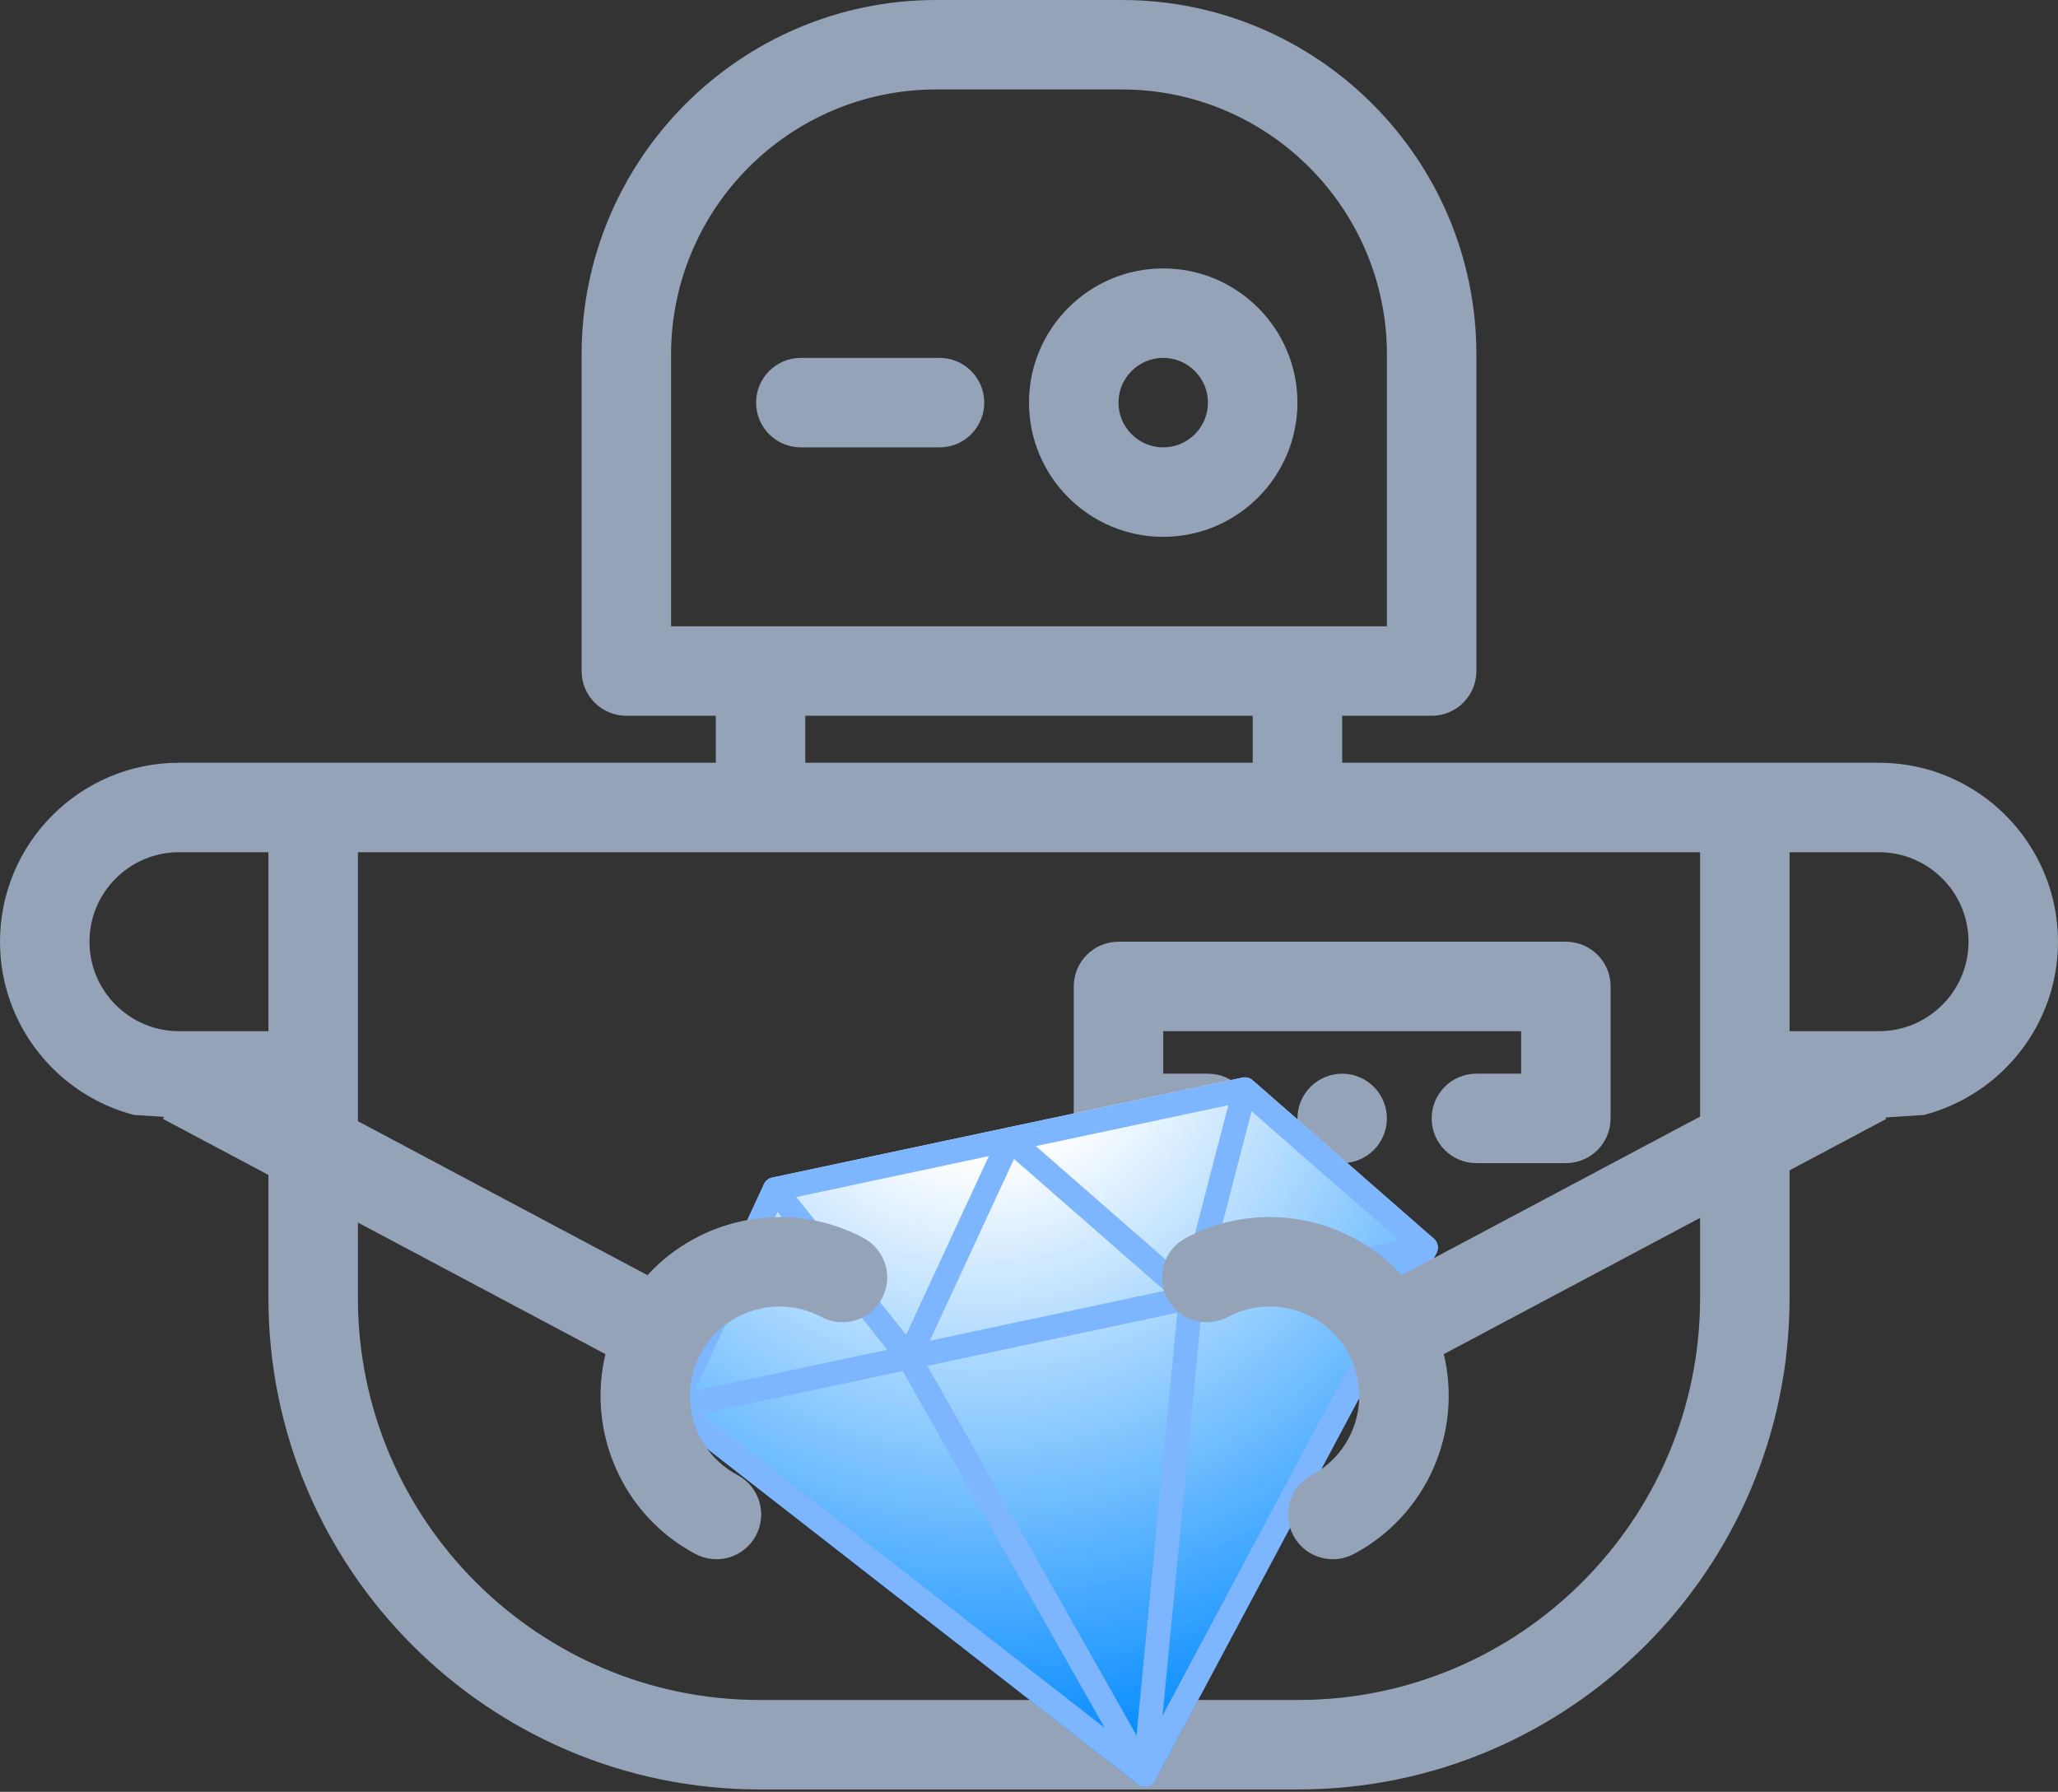 <?xml version="1.0" encoding="UTF-8"?>
<svg width="379px" height="330px" viewBox="0 0 379 330" version="1.1" xmlns="http://www.w3.org/2000/svg" xmlns:xlink="http://www.w3.org/1999/xlink">
    <rect x="0" y="0" width="379" height="330" fill="#333333" stroke="none"/>
    <!-- Generator: Sketch 44.1 (41455) - http://www.bohemiancoding.com/sketch -->
    <title>botDiamond</title>
    <desc>Created with Sketch.</desc>
    <defs>
        <radialGradient cx="50%" cy="-18.309%" fx="50%" fy="-18.309%" r="113.853%" gradientTransform="translate(0.5,-0.183),scale(0.849,1),rotate(90),translate(-0.5,0.183)" id="radialGradient-1">
            <stop stop-color="#12D114FF" offset="0%"></stop>
            <stop stop-color="#FFFFFF" offset="19.47%"></stop>
            <stop stop-color="#0089FF" offset="100%"></stop>
        </radialGradient>
    </defs>
    <g id="Page-1" stroke="none" stroke-width="1" fill="none" fill-rule="evenodd">
        <g id="botDiamond" fill-rule="nonzero">
            <g id="robot" fill="#94a3b8">
                <path d="M173.022,65.913 L147.481,65.913 C142.93,65.913 139.242,69.602 139.242,74.152 C139.242,78.702 142.93,82.391 147.481,82.391 L173.022,82.391 C177.572,82.391 181.26,78.702 181.26,74.152 C181.26,69.602 177.572,65.913 173.022,65.913 Z" id="Shape"></path>
                <path d="M214.217,49.435 C200.588,49.435 189.5,60.523 189.5,74.152 C189.5,87.781 200.588,98.869 214.217,98.869 C227.846,98.869 238.934,87.781 238.934,74.152 C238.935,60.523 227.846,49.435 214.217,49.435 Z M214.217,82.391 C209.674,82.391 205.978,78.695 205.978,74.152 C205.978,69.609 209.674,65.913 214.217,65.913 C218.76,65.913 222.456,69.609 222.456,74.152 C222.457,78.695 218.761,82.391 214.217,82.391 Z" id="Shape"></path>
                <path d="M354.283,205.347 C368.481,201.679 379,188.762 379,173.434 C379,155.262 364.216,140.477 346.043,140.477 L321.326,140.477 C320.899,140.488 296.181,140.488 247.174,140.477 L247.174,131.826 L263.652,131.826 C268.202,131.826 271.891,128.138 271.891,123.587 L271.891,65.295 C271.891,29.291 242.599,5.68434189e-14 206.596,5.68434189e-14 L172.404,5.68434189e-14 C136.4,5.68434189e-14 107.109,29.291 107.109,65.295 L107.109,123.587 C107.109,128.138 110.798,131.826 115.348,131.826 L131.826,131.826 L131.826,140.477 L58.635,140.477 C58.209,140.488 49.649,140.488 32.957,140.477 C14.784,140.477 8.52651283e-14,155.261 8.52651283e-14,173.434 C8.52651283e-14,188.762 10.519,201.679 24.717,205.348 L41.195,206.39 L49.434,206.39 L49.434,239.072 C49.434,288.97 90.029,329.565 139.927,329.565 L148.303,329.565 L230.696,329.566 L239.072,329.566 C288.97,329.566 329.565,288.97 329.565,239.073 L329.565,206.391 L337.804,206.391 L354.283,205.347 Z M49.435,189.912 L32.957,189.912 C23.87,189.912 16.478,182.52 16.478,173.434 C16.478,164.348 23.87,156.956 32.957,156.956 L49.435,156.956 L49.435,189.912 Z M123.587,115.348 L123.587,65.295 C123.587,38.378 145.487,16.478 172.404,16.478 L206.596,16.478 C233.514,16.478 255.413,38.378 255.413,65.295 L255.413,115.348 L238.935,115.348 L140.065,115.348 L123.587,115.348 Z M230.696,131.826 L230.696,140.477 L148.304,140.477 L148.304,131.826 L230.696,131.826 Z M313.087,198.151 L313.087,239.073 C313.087,279.884 279.884,313.087 239.073,313.087 L222.457,313.087 L156.544,313.087 L139.928,313.087 C99.116,313.087 65.913,279.884 65.913,239.073 L65.913,198.151 L65.913,156.956 L140.066,156.956 L238.935,156.956 L313.087,156.956 L313.087,198.151 Z M329.565,189.912 L329.565,156.956 L346.043,156.956 C355.13,156.956 362.522,164.348 362.522,173.434 C362.522,182.52 355.13,189.912 346.043,189.912 L329.565,189.912 Z" id="Shape"></path>
                <path d="M255.248,204.371 C255.149,203.844 254.984,203.325 254.778,202.831 C254.572,202.328 254.316,201.85 254.02,201.405 C253.723,200.952 253.378,200.532 252.998,200.153 C252.619,199.774 252.199,199.428 251.746,199.131 C251.301,198.834 250.822,198.579 250.32,198.373 C249.825,198.167 249.307,198.002 248.78,197.904 C247.717,197.69 246.63,197.69 245.567,197.904 C245.04,198.003 244.52,198.167 244.026,198.373 C243.524,198.579 243.047,198.834 242.602,199.131 C242.148,199.428 241.728,199.774 241.349,200.153 C240.97,200.532 240.624,200.952 240.327,201.405 C240.031,201.85 239.775,202.328 239.569,202.831 C239.364,203.325 239.199,203.844 239.101,204.371 C238.993,204.898 238.936,205.442 238.936,205.978 C238.936,206.513 238.993,207.057 239.101,207.584 C239.199,208.111 239.364,208.631 239.569,209.124 C239.775,209.627 240.031,210.105 240.327,210.55 C240.624,211.003 240.97,211.424 241.349,211.803 C241.728,212.182 242.148,212.527 242.602,212.824 C243.047,213.121 243.524,213.376 244.026,213.582 C244.522,213.788 245.04,213.953 245.567,214.051 C246.094,214.159 246.638,214.216 247.173,214.216 C247.708,214.216 248.252,214.159 248.779,214.051 C249.306,213.952 249.826,213.788 250.319,213.582 C250.822,213.376 251.3,213.121 251.745,212.824 C252.198,212.527 252.618,212.182 252.997,211.803 C253.377,211.424 253.723,211.003 254.019,210.55 C254.316,210.105 254.571,209.627 254.777,209.124 C254.983,208.63 255.148,208.111 255.246,207.584 C255.353,207.057 255.411,206.513 255.411,205.978 C255.412,205.442 255.354,204.899 255.248,204.371 Z" id="Shape"></path>
                <path d="M288.369,173.434 L205.978,173.434 C201.429,173.434 197.74,177.123 197.74,181.673 L197.74,205.978 C197.74,210.529 201.429,214.217 205.978,214.217 L222.457,214.217 C227.006,214.217 230.696,210.529 230.696,205.978 C230.696,201.428 227.006,197.74 222.457,197.74 L214.218,197.74 L214.218,189.912 L280.131,189.912 L280.131,197.74 L271.892,197.74 C267.342,197.74 263.653,201.428 263.653,205.978 C263.653,210.529 267.342,214.217 271.892,214.217 L288.37,214.217 C292.92,214.217 296.609,210.529 296.609,205.978 L296.609,181.673 C296.609,177.123 292.919,173.434 288.369,173.434 Z" id="Shape"></path>
            </g>
            <g id="diamond" transform="translate(198.399, 268.312) rotate(-12) translate(-198.399, -268.312) translate(125.399, 205.812)">
                <path d="M73,124.498 C72.35,124.498 71.726,124.21 71.31,123.71 L0.522,39.57 C-0.142,38.781 -0.177,37.639 0.442,36.815 L26.988,1.388 C27.404,0.83 28.063,0.502 28.758,0.502 L117.242,0.502 C117.937,0.502 118.596,0.83 119.012,1.388 L145.558,36.815 C146.177,37.639 146.142,38.781 145.478,39.57 L74.69,123.71 C74.274,124.21 73.65,124.498 73,124.498 Z" id="Shape" fill="url(#radialGradient-1)"></path>
                <path d="M73,124.498 C72.35,124.498 71.726,124.21 71.31,123.71 L0.522,39.57 C-0.142,38.781 -0.177,37.639 0.442,36.815 L26.988,1.388 C27.404,0.83 28.063,0.502 28.758,0.502 L117.242,0.502 C117.937,0.502 118.596,0.83 119.012,1.388 L145.558,36.815 C146.177,37.639 146.142,38.781 145.478,39.57 L74.69,123.71 C74.274,124.21 73.65,124.498 73,124.498 Z M5.039,38.064 L73,118.847 L140.961,38.064 L116.136,4.93 L29.864,4.93 L5.039,38.064 Z" id="Shape" fill="#7DB5FF"></path>
                <path d="M143.788,40.358 L2.212,40.358 C0.991,40.358 0,39.37 0,38.144 C0,36.917 0.991,35.929 2.212,35.929 L143.788,35.929 C145.009,35.929 146,36.921 146,38.144 C146,39.366 145.009,40.358 143.788,40.358 Z" id="Shape" fill="#7DB5FF"></path>
                <path d="M73,124.498 C72.779,124.498 72.553,124.467 72.336,124.396 C71.168,124.029 70.522,122.784 70.894,121.62 L97.44,37.479 C97.807,36.315 99.059,35.659 100.214,36.036 C101.382,36.403 102.027,37.648 101.656,38.812 L75.11,122.953 C74.814,123.896 73.938,124.498 73,124.498 Z" id="Shape" fill="#7DB5FF"></path>
                <path d="M73,124.498 C72.062,124.498 71.186,123.896 70.89,122.948 L44.344,38.808 C43.977,37.643 44.623,36.399 45.786,36.031 C46.954,35.655 48.193,36.31 48.56,37.475 L75.106,121.615 C75.473,122.78 74.827,124.024 73.664,124.392 C73.447,124.467 73.221,124.498 73,124.498 Z" id="Shape" fill="#7DB5FF"></path>
                <path d="M46.455,40.358 C45.64,40.358 44.862,39.911 44.472,39.136 L26.776,3.708 C26.231,2.614 26.674,1.286 27.767,0.737 C28.864,0.192 30.187,0.635 30.735,1.729 L48.432,37.156 C48.981,38.25 48.534,39.578 47.441,40.128 C47.127,40.283 46.791,40.358 46.455,40.358 Z" id="Shape" fill="#7DB5FF"></path>
                <path d="M46.455,40.358 C45.994,40.358 45.53,40.212 45.132,39.915 C44.154,39.18 43.955,37.794 44.689,36.815 L71.235,1.388 C71.969,0.409 73.354,0.214 74.332,0.945 C75.309,1.68 75.509,3.066 74.774,4.045 L48.229,39.472 C47.791,40.052 47.127,40.358 46.455,40.358 Z" id="Shape" fill="#7DB5FF"></path>
                <path d="M99.545,40.358 C98.873,40.358 98.209,40.052 97.776,39.472 L71.23,4.045 C70.496,3.066 70.695,1.68 71.673,0.945 C72.646,0.205 74.035,0.404 74.77,1.388 L101.315,36.815 C102.05,37.794 101.85,39.18 100.873,39.915 C100.475,40.216 100.01,40.358 99.545,40.358 Z" id="Shape" fill="#7DB5FF"></path>
                <path d="M99.545,40.358 C99.214,40.358 98.877,40.283 98.559,40.123 C97.466,39.574 97.024,38.245 97.568,37.152 L115.265,1.724 C115.813,0.63 117.136,0.187 118.233,0.732 C119.326,1.281 119.769,2.61 119.224,3.704 L101.528,39.131 C101.134,39.911 100.355,40.358 99.545,40.358 Z" id="Shape" fill="#7DB5FF"></path>
            </g>
            <g id="Group-2" transform="translate(30, 192)" fill="#94a3b8">
                <path d="M133.39,14.06 L51.89,57.394 C55.317,71.652 48.85,87.004 35.316,94.2 C31.299,96.336 26.31,94.811 24.174,90.793 C22.038,86.776 23.563,81.787 27.581,79.651 C35.603,75.385 38.66,65.388 34.394,57.365 C30.128,49.343 20.131,46.286 12.108,50.552 C8.091,52.688 3.102,51.163 0.966,47.146 C-1.17,43.128 0.355,38.139 4.373,36.003 C17.906,28.807 34.25,32.03 44.155,42.845 L124.734,-2.13162821e-14 L133.39,14.06 Z" id="Path-Copy-2" transform="translate(66.695, 47.583) scale(-1, 1) translate(-66.695, -47.583) "></path>
                <path d="M317.39,14.06 L235.89,57.394 C239.317,71.652 232.85,87.004 219.316,94.2 C215.299,96.336 210.31,94.811 208.174,90.793 C206.038,86.776 207.563,81.787 211.581,79.651 C219.603,75.385 222.66,65.388 218.394,57.365 C214.128,49.343 204.131,46.286 196.108,50.552 C192.091,52.688 187.102,51.163 184.966,47.146 C182.83,43.128 184.355,38.139 188.373,36.003 C201.906,28.807 218.25,32.03 228.155,42.845 L308.734,-2.13162821e-14 L317.39,14.06 Z" id="Path-Copy"></path>
            </g>
        </g>
    </g>
</svg>
